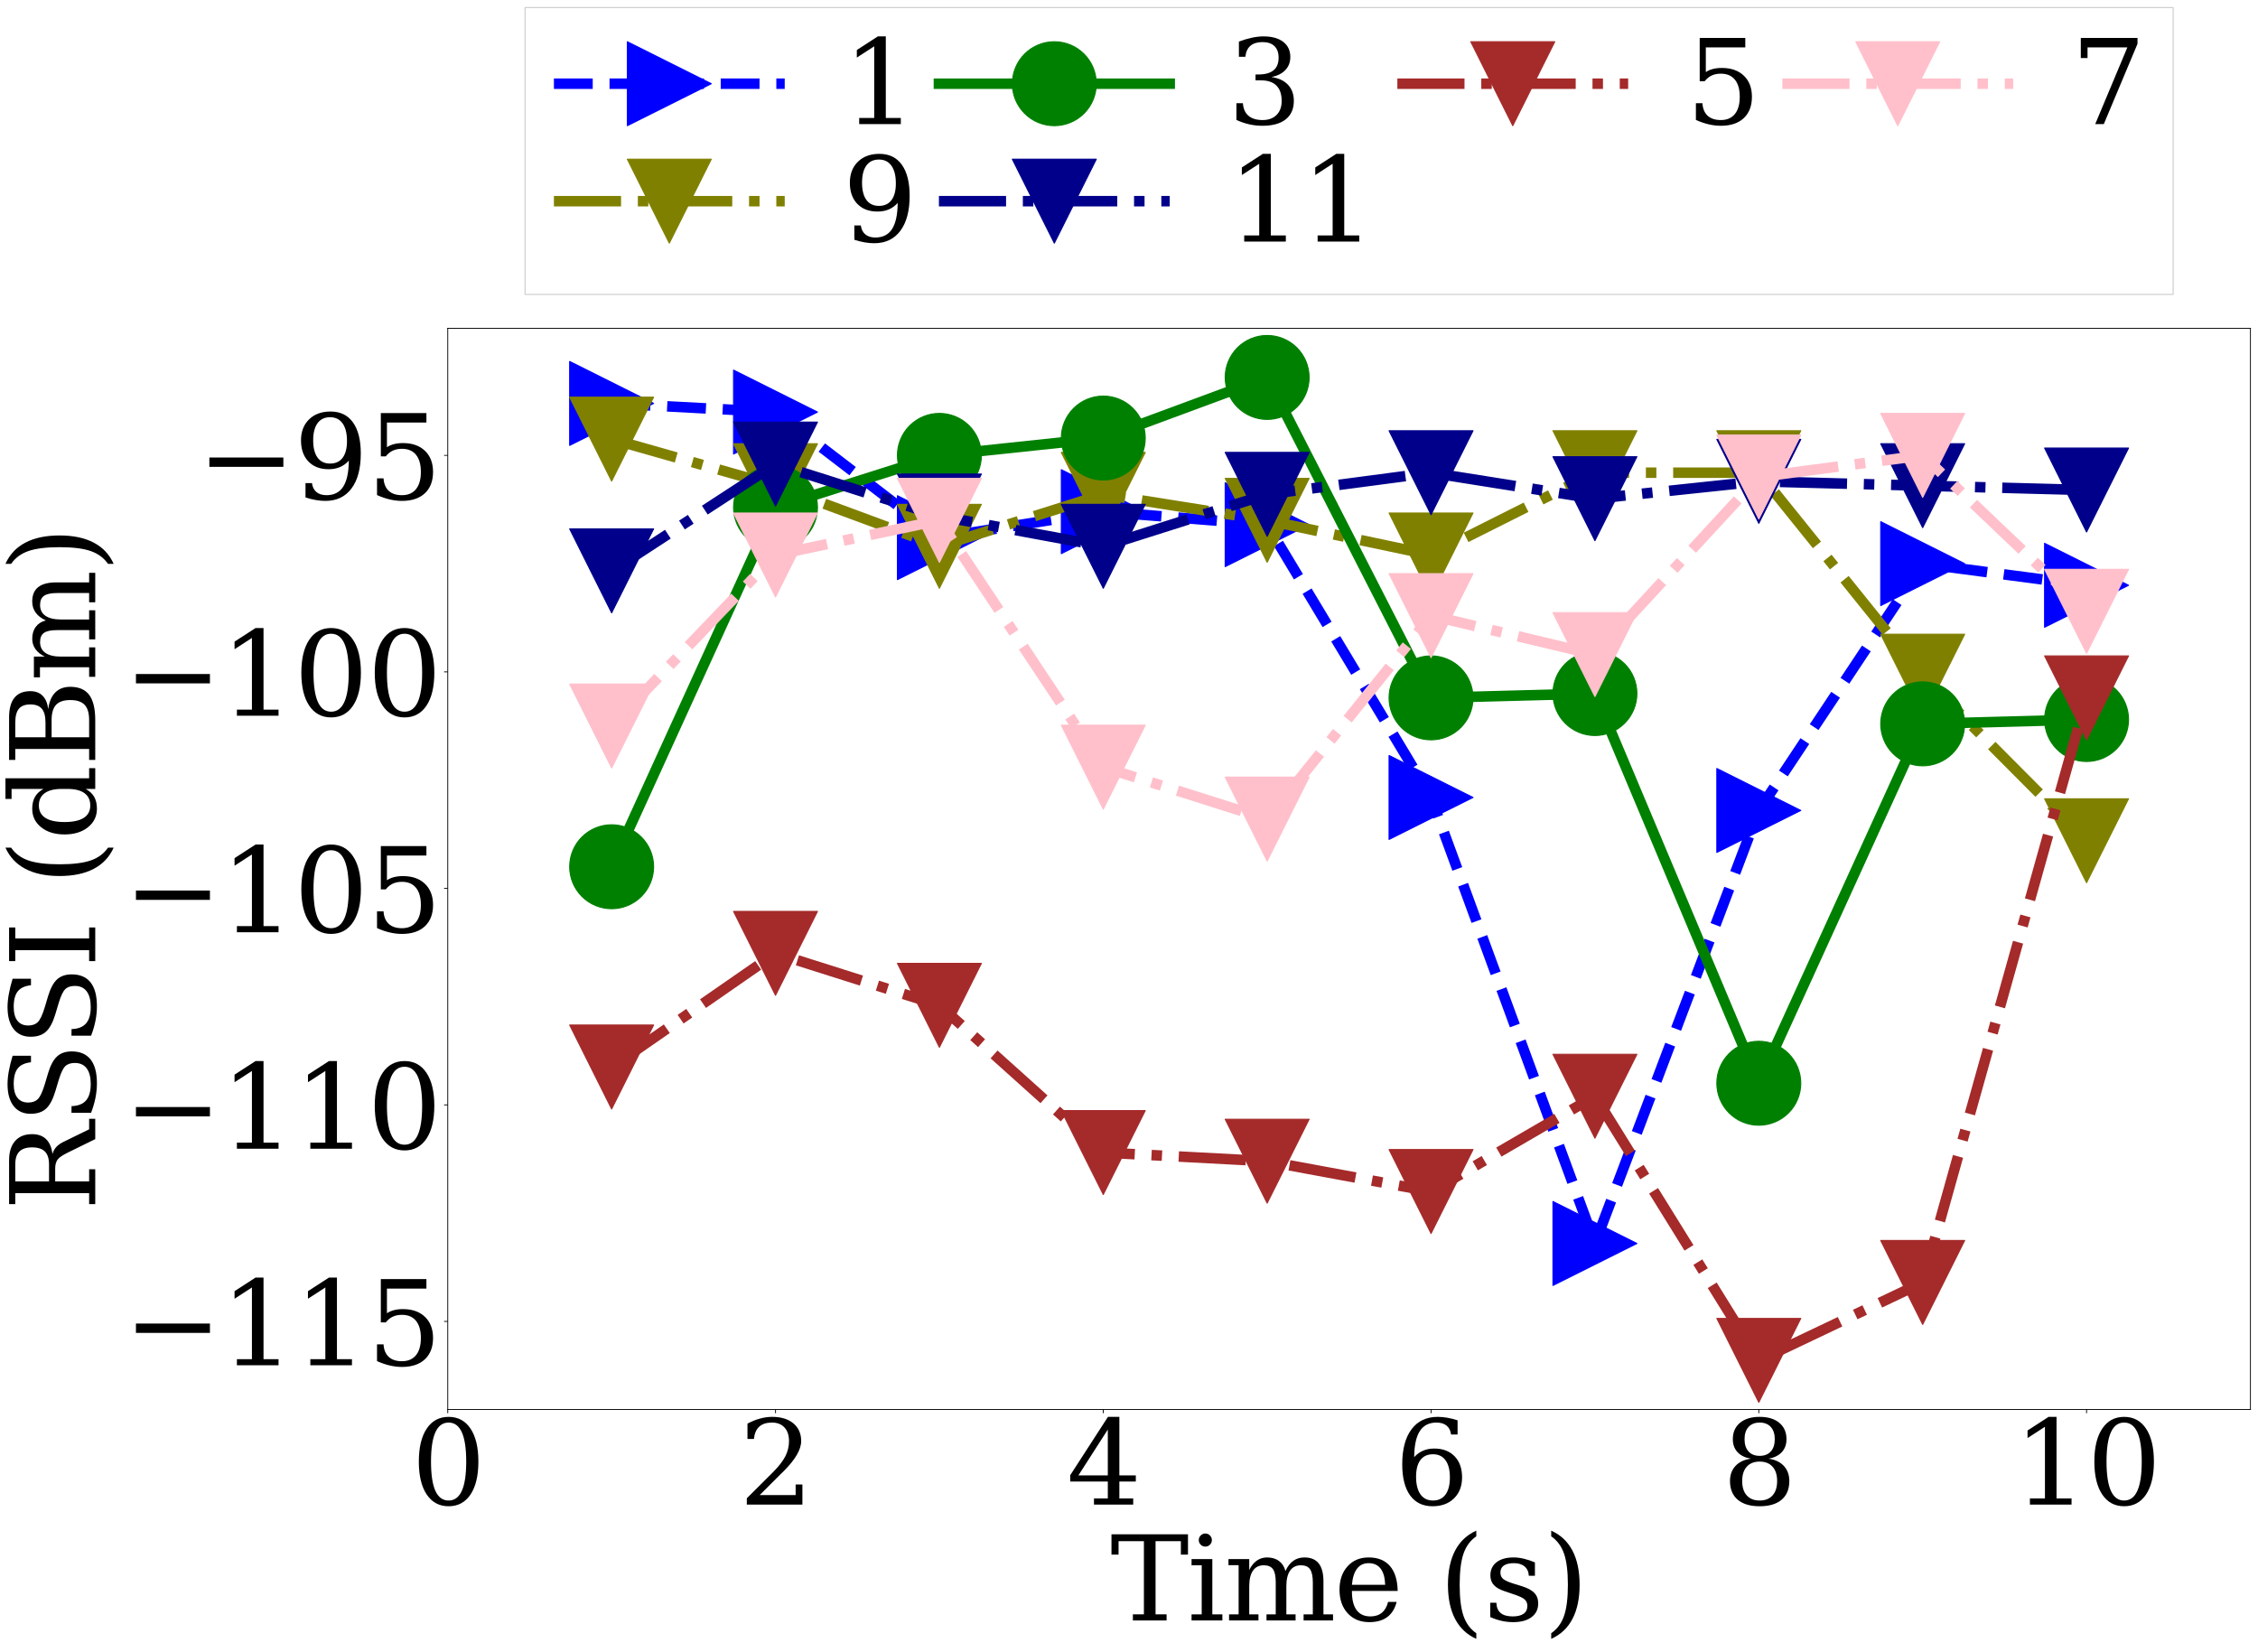 <?xml version="1.0" encoding="utf-8" standalone="no"?>
<!DOCTYPE svg PUBLIC "-//W3C//DTD SVG 1.1//EN"
  "http://www.w3.org/Graphics/SVG/1.1/DTD/svg11.dtd">
<svg xmlns:xlink="http://www.w3.org/1999/xlink" width="2152.303pt" height="1574.635pt" viewBox="0 0 2152.303 1574.635" xmlns="http://www.w3.org/2000/svg" version="1.1">
 <rect x="0" y="0" width="2152.303" height="1574.635" fill="#333333" stroke="none"/>
 <defs>
  <style type="text/css">*{stroke-linejoin: round; stroke-linecap: butt}</style>
 </defs>
 <g id="figure_1">
  <g id="patch_1">
   <path d="M 0 1574.635 
L 2152.303 1574.635 
L 2152.303 0 
L 0 0 
z
" style="fill: #ffffff; stroke: #ffffff; stroke-linejoin: miter"/>
  </g>
  <g id="axes_1">
   <g id="patch_2">
    <path d="M 426.798 1343.516 
L 2145.103 1343.516 
L 2145.103 312.912 
L 426.798 312.912 
z
" style="fill: #ffffff"/>
   </g>
   <g id="matplotlib.axis_1">
    <g id="xtick_1">
     <g id="line2d_1">
      <defs>
       <path id="mb70c27f63f" d="M 0 0 
L 0 3.5 
" style="stroke: #000000; stroke-width: 0.8"/>
      </defs>
      <g>
       <use xlink:href="#mb70c27f63f" x="426.798" y="1343.516" style="stroke: #000000; stroke-width: 0.8"/>
      </g>
     </g>
     <g id="text_1">
      <!-- 0 -->
      <g transform="translate(391.805 1434.099) scale(1.1 -1.1)">
       <defs>
        <path id="DejaVuSerif-30" d="M 2034 219 
Q 2513 219 2750 744 
Q 2988 1269 2988 2328 
Q 2988 3391 2750 3916 
Q 2513 4441 2034 4441 
Q 1556 4441 1318 3916 
Q 1081 3391 1081 2328 
Q 1081 1269 1318 744 
Q 1556 219 2034 219 
z
M 2034 -91 
Q 1275 -91 848 546 
Q 422 1184 422 2328 
Q 422 3475 848 4112 
Q 1275 4750 2034 4750 
Q 2797 4750 3222 4112 
Q 3647 3475 3647 2328 
Q 3647 1184 3222 546 
Q 2797 -91 2034 -91 
z
" transform="scale(0.016)"/>
       </defs>
       <use xlink:href="#DejaVuSerif-30"/>
      </g>
     </g>
    </g>
    <g id="xtick_2">
     <g id="line2d_2">
      <g>
       <use xlink:href="#mb70c27f63f" x="739.218" y="1343.516" style="stroke: #000000; stroke-width: 0.8"/>
      </g>
     </g>
     <g id="text_2">
      <!-- 2 -->
      <g transform="translate(704.224 1434.099) scale(1.1 -1.1)">
       <defs>
        <path id="DejaVuSerif-32" d="M 819 3553 
L 469 3553 
L 469 4384 
Q 803 4563 1142 4656 
Q 1481 4750 1806 4750 
Q 2534 4750 2956 4397 
Q 3378 4044 3378 3438 
Q 3378 2753 2422 1800 
Q 2347 1728 2309 1691 
L 1131 513 
L 3078 513 
L 3078 1088 
L 3444 1088 
L 3444 0 
L 434 0 
L 434 341 
L 1850 1753 
Q 2319 2222 2519 2614 
Q 2719 3006 2719 3438 
Q 2719 3909 2473 4175 
Q 2228 4441 1797 4441 
Q 1350 4441 1106 4219 
Q 863 3997 819 3553 
z
" transform="scale(0.016)"/>
       </defs>
       <use xlink:href="#DejaVuSerif-32"/>
      </g>
     </g>
    </g>
    <g id="xtick_3">
     <g id="line2d_3">
      <g>
       <use xlink:href="#mb70c27f63f" x="1051.637" y="1343.516" style="stroke: #000000; stroke-width: 0.8"/>
      </g>
     </g>
     <g id="text_3">
      <!-- 4 -->
      <g transform="translate(1016.643 1434.099) scale(1.1 -1.1)">
       <defs>
        <path id="DejaVuSerif-34" d="M 2234 1581 
L 2234 4063 
L 641 1581 
L 2234 1581 
z
M 3609 0 
L 1484 0 
L 1484 331 
L 2234 331 
L 2234 1247 
L 197 1247 
L 197 1588 
L 2241 4750 
L 2859 4750 
L 2859 1581 
L 3750 1581 
L 3750 1247 
L 2859 1247 
L 2859 331 
L 3609 331 
L 3609 0 
z
" transform="scale(0.016)"/>
       </defs>
       <use xlink:href="#DejaVuSerif-34"/>
      </g>
     </g>
    </g>
    <g id="xtick_4">
     <g id="line2d_4">
      <g>
       <use xlink:href="#mb70c27f63f" x="1364.056" y="1343.516" style="stroke: #000000; stroke-width: 0.8"/>
      </g>
     </g>
     <g id="text_4">
      <!-- 6 -->
      <g transform="translate(1329.062 1434.099) scale(1.1 -1.1)">
       <defs>
        <path id="DejaVuSerif-36" d="M 2094 219 
Q 2534 219 2771 542 
Q 3009 866 3009 1472 
Q 3009 2078 2771 2401 
Q 2534 2725 2094 2725 
Q 1647 2725 1412 2412 
Q 1178 2100 1178 1509 
Q 1178 888 1415 553 
Q 1653 219 2094 219 
z
M 1075 2569 
Q 1288 2803 1556 2918 
Q 1825 3034 2163 3034 
Q 2859 3034 3264 2615 
Q 3669 2197 3669 1472 
Q 3669 763 3233 336 
Q 2797 -91 2069 -91 
Q 1278 -91 853 498 
Q 428 1088 428 2181 
Q 428 3406 931 4078 
Q 1434 4750 2350 4750 
Q 2597 4750 2869 4703 
Q 3141 4656 3425 4563 
L 3425 3794 
L 3072 3794 
Q 3034 4109 2831 4275 
Q 2628 4441 2284 4441 
Q 1678 4441 1381 3981 
Q 1084 3522 1075 2569 
z
" transform="scale(0.016)"/>
       </defs>
       <use xlink:href="#DejaVuSerif-36"/>
      </g>
     </g>
    </g>
    <g id="xtick_5">
     <g id="line2d_5">
      <g>
       <use xlink:href="#mb70c27f63f" x="1676.475" y="1343.516" style="stroke: #000000; stroke-width: 0.8"/>
      </g>
     </g>
     <g id="text_5">
      <!-- 8 -->
      <g transform="translate(1641.481 1434.099) scale(1.1 -1.1)">
       <defs>
        <path id="DejaVuSerif-38" d="M 2981 1275 
Q 2981 1775 2732 2051 
Q 2484 2328 2034 2328 
Q 1584 2328 1336 2051 
Q 1088 1775 1088 1275 
Q 1088 772 1336 495 
Q 1584 219 2034 219 
Q 2484 219 2732 495 
Q 2981 772 2981 1275 
z
M 2853 3541 
Q 2853 3966 2637 4203 
Q 2422 4441 2034 4441 
Q 1650 4441 1433 4203 
Q 1216 3966 1216 3541 
Q 1216 3113 1433 2875 
Q 1650 2638 2034 2638 
Q 2422 2638 2637 2875 
Q 2853 3113 2853 3541 
z
M 2516 2484 
Q 3047 2413 3344 2092 
Q 3641 1772 3641 1275 
Q 3641 619 3225 264 
Q 2809 -91 2034 -91 
Q 1263 -91 845 264 
Q 428 619 428 1275 
Q 428 1772 725 2092 
Q 1022 2413 1556 2484 
Q 1084 2569 832 2842 
Q 581 3116 581 3541 
Q 581 4103 968 4426 
Q 1356 4750 2034 4750 
Q 2713 4750 3100 4426 
Q 3488 4103 3488 3541 
Q 3488 3116 3236 2842 
Q 2984 2569 2516 2484 
z
" transform="scale(0.016)"/>
       </defs>
       <use xlink:href="#DejaVuSerif-38"/>
      </g>
     </g>
    </g>
    <g id="xtick_6">
     <g id="line2d_6">
      <g>
       <use xlink:href="#mb70c27f63f" x="1988.894" y="1343.516" style="stroke: #000000; stroke-width: 0.8"/>
      </g>
     </g>
     <g id="text_6">
      <!-- 10 -->
      <g transform="translate(1918.906 1434.099) scale(1.1 -1.1)">
       <defs>
        <path id="DejaVuSerif-31" d="M 909 0 
L 909 331 
L 1722 331 
L 1722 4213 
L 781 3603 
L 781 4013 
L 1919 4750 
L 2350 4750 
L 2350 331 
L 3163 331 
L 3163 0 
L 909 0 
z
" transform="scale(0.016)"/>
       </defs>
       <use xlink:href="#DejaVuSerif-31"/>
       <use xlink:href="#DejaVuSerif-30" x="63.623"/>
      </g>
     </g>
    </g>
    <g id="text_7">
     <!-- Time (s) -->
     <g transform="translate(1058.345 1544.559) scale(1.1 -1.1)">
      <defs>
       <path id="DejaVuSerif-54" d="M 1222 0 
L 1222 331 
L 1819 331 
L 1819 4294 
L 447 4294 
L 447 3566 
L 63 3566 
L 63 4666 
L 4206 4666 
L 4206 3566 
L 3822 3566 
L 3822 4294 
L 2450 4294 
L 2450 331 
L 3047 331 
L 3047 0 
L 1222 0 
z
" transform="scale(0.016)"/>
       <path id="DejaVuSerif-69" d="M 622 4353 
Q 622 4497 726 4603 
Q 831 4709 978 4709 
Q 1122 4709 1226 4603 
Q 1331 4497 1331 4353 
Q 1331 4206 1228 4103 
Q 1125 4000 978 4000 
Q 831 4000 726 4103 
Q 622 4206 622 4353 
z
M 1356 331 
L 1900 331 
L 1900 0 
L 231 0 
L 231 331 
L 781 331 
L 781 2988 
L 231 2988 
L 231 3322 
L 1356 3322 
L 1356 331 
z
" transform="scale(0.016)"/>
       <path id="DejaVuSerif-6d" d="M 3316 2675 
Q 3481 3041 3739 3227 
Q 3997 3413 4341 3413 
Q 4863 3413 5119 3089 
Q 5375 2766 5375 2113 
L 5375 331 
L 5894 331 
L 5894 0 
L 4300 0 
L 4300 331 
L 4800 331 
L 4800 2047 
Q 4800 2556 4650 2772 
Q 4500 2988 4153 2988 
Q 3769 2988 3567 2697 
Q 3366 2406 3366 1850 
L 3366 331 
L 3866 331 
L 3866 0 
L 2291 0 
L 2291 331 
L 2791 331 
L 2791 2069 
Q 2791 2566 2641 2777 
Q 2491 2988 2144 2988 
Q 1759 2988 1557 2697 
Q 1356 2406 1356 1850 
L 1356 331 
L 1856 331 
L 1856 0 
L 263 0 
L 263 331 
L 781 331 
L 781 2994 
L 231 2994 
L 231 3322 
L 1356 3322 
L 1356 2731 
Q 1516 3063 1762 3238 
Q 2009 3413 2322 3413 
Q 2709 3413 2968 3220 
Q 3228 3028 3316 2675 
z
" transform="scale(0.016)"/>
       <path id="DejaVuSerif-65" d="M 3469 1600 
L 991 1600 
L 991 1575 
Q 991 903 1244 561 
Q 1497 219 1991 219 
Q 2369 219 2611 417 
Q 2853 616 2950 1006 
L 3413 1006 
Q 3275 459 2904 184 
Q 2534 -91 1931 -91 
Q 1203 -91 761 389 
Q 319 869 319 1663 
Q 319 2450 753 2931 
Q 1188 3413 1894 3413 
Q 2647 3413 3050 2948 
Q 3453 2484 3469 1600 
z
M 2791 1931 
Q 2772 2513 2545 2808 
Q 2319 3103 1894 3103 
Q 1497 3103 1269 2806 
Q 1041 2509 991 1931 
L 2791 1931 
z
" transform="scale(0.016)"/>
       <path id="DejaVuSerif-20" transform="scale(0.016)"/>
       <path id="DejaVuSerif-28" d="M 2041 -997 
Q 1281 -656 893 83 
Q 506 822 506 1931 
Q 506 3044 893 3783 
Q 1281 4522 2041 4863 
L 2041 4556 
Q 1559 4225 1350 3623 
Q 1141 3022 1141 1931 
Q 1141 844 1350 242 
Q 1559 -359 2041 -691 
L 2041 -997 
z
" transform="scale(0.016)"/>
       <path id="DejaVuSerif-73" d="M 359 184 
L 359 959 
L 691 959 
Q 703 588 923 403 
Q 1144 219 1575 219 
Q 1963 219 2166 364 
Q 2369 509 2369 788 
Q 2369 1006 2220 1140 
Q 2072 1275 1594 1428 
L 1178 1569 
Q 750 1706 558 1912 
Q 366 2119 366 2438 
Q 366 2894 700 3153 
Q 1034 3413 1625 3413 
Q 1888 3413 2178 3344 
Q 2469 3275 2778 3144 
L 2778 2419 
L 2447 2419 
Q 2434 2741 2221 2922 
Q 2009 3103 1644 3103 
Q 1281 3103 1095 2975 
Q 909 2847 909 2591 
Q 909 2381 1050 2254 
Q 1191 2128 1613 1997 
L 2069 1856 
Q 2541 1709 2748 1489 
Q 2956 1269 2956 922 
Q 2956 450 2595 179 
Q 2234 -91 1600 -91 
Q 1278 -91 972 -22 
Q 666 47 359 184 
z
" transform="scale(0.016)"/>
       <path id="DejaVuSerif-29" d="M 453 -997 
L 453 -691 
Q 934 -359 1145 242 
Q 1356 844 1356 1931 
Q 1356 3022 1145 3623 
Q 934 4225 453 4556 
L 453 4863 
Q 1216 4522 1603 3783 
Q 1991 3044 1991 1931 
Q 1991 822 1603 83 
Q 1216 -656 453 -997 
z
" transform="scale(0.016)"/>
      </defs>
      <use xlink:href="#DejaVuSerif-54"/>
      <use xlink:href="#DejaVuSerif-69" x="66.699"/>
      <use xlink:href="#DejaVuSerif-6d" x="98.682"/>
      <use xlink:href="#DejaVuSerif-65" x="193.506"/>
      <use xlink:href="#DejaVuSerif-20" x="252.686"/>
      <use xlink:href="#DejaVuSerif-28" x="284.473"/>
      <use xlink:href="#DejaVuSerif-73" x="323.486"/>
      <use xlink:href="#DejaVuSerif-29" x="374.805"/>
     </g>
    </g>
   </g>
   <g id="matplotlib.axis_2">
    <g id="ytick_1">
     <g id="line2d_7">
      <defs>
       <path id="mf1145c6921" d="M 0 0 
L -3.5 0 
" style="stroke: #000000; stroke-width: 0.8"/>
      </defs>
      <g>
       <use xlink:href="#mf1145c6921" x="426.798" y="1259.524" style="stroke: #000000; stroke-width: 0.8"/>
      </g>
     </g>
     <g id="text_8">
      <!-- −115 -->
      <g transform="translate(117.659 1301.316) scale(1.1 -1.1)">
       <defs>
        <path id="DejaVuSerif-2212" d="M 678 2259 
L 4684 2259 
L 4684 1753 
L 678 1753 
L 678 2259 
z
" transform="scale(0.016)"/>
        <path id="DejaVuSerif-35" d="M 3219 4666 
L 3219 4153 
L 1081 4153 
L 1081 2816 
Q 1244 2928 1461 2984 
Q 1678 3041 1947 3041 
Q 2703 3041 3140 2622 
Q 3578 2203 3578 1478 
Q 3578 738 3136 323 
Q 2694 -91 1894 -91 
Q 1572 -91 1234 -12 
Q 897 66 544 225 
L 544 1131 
L 897 1131 
Q 925 688 1179 453 
Q 1434 219 1894 219 
Q 2388 219 2653 544 
Q 2919 869 2919 1478 
Q 2919 2084 2655 2407 
Q 2391 2731 1894 2731 
Q 1613 2731 1398 2631 
Q 1184 2531 1019 2322 
L 750 2322 
L 750 4666 
L 3219 4666 
z
" transform="scale(0.016)"/>
       </defs>
       <use xlink:href="#DejaVuSerif-2212"/>
       <use xlink:href="#DejaVuSerif-31" x="83.789"/>
       <use xlink:href="#DejaVuSerif-31" x="147.412"/>
       <use xlink:href="#DejaVuSerif-35" x="211.035"/>
      </g>
     </g>
    </g>
    <g id="ytick_2">
     <g id="line2d_8">
      <g>
       <use xlink:href="#mf1145c6921" x="426.798" y="1053.156" style="stroke: #000000; stroke-width: 0.8"/>
      </g>
     </g>
     <g id="text_9">
      <!-- −110 -->
      <g transform="translate(117.659 1094.947) scale(1.1 -1.1)">
       <use xlink:href="#DejaVuSerif-2212"/>
       <use xlink:href="#DejaVuSerif-31" x="83.789"/>
       <use xlink:href="#DejaVuSerif-31" x="147.412"/>
       <use xlink:href="#DejaVuSerif-30" x="211.035"/>
      </g>
     </g>
    </g>
    <g id="ytick_3">
     <g id="line2d_9">
      <g>
       <use xlink:href="#mf1145c6921" x="426.798" y="846.787" style="stroke: #000000; stroke-width: 0.8"/>
      </g>
     </g>
     <g id="text_10">
      <!-- −105 -->
      <g transform="translate(117.659 888.579) scale(1.1 -1.1)">
       <use xlink:href="#DejaVuSerif-2212"/>
       <use xlink:href="#DejaVuSerif-31" x="83.789"/>
       <use xlink:href="#DejaVuSerif-30" x="147.412"/>
       <use xlink:href="#DejaVuSerif-35" x="211.035"/>
      </g>
     </g>
    </g>
    <g id="ytick_4">
     <g id="line2d_10">
      <g>
       <use xlink:href="#mf1145c6921" x="426.798" y="640.419" style="stroke: #000000; stroke-width: 0.8"/>
      </g>
     </g>
     <g id="text_11">
      <!-- −100 -->
      <g transform="translate(117.659 682.21) scale(1.1 -1.1)">
       <use xlink:href="#DejaVuSerif-2212"/>
       <use xlink:href="#DejaVuSerif-31" x="83.789"/>
       <use xlink:href="#DejaVuSerif-30" x="147.412"/>
       <use xlink:href="#DejaVuSerif-30" x="211.035"/>
      </g>
     </g>
    </g>
    <g id="ytick_5">
     <g id="line2d_11">
      <g>
       <use xlink:href="#mf1145c6921" x="426.798" y="434.05" style="stroke: #000000; stroke-width: 0.8"/>
      </g>
     </g>
     <g id="text_12">
      <!-- −95 -->
      <g transform="translate(187.647 475.841) scale(1.1 -1.1)">
       <defs>
        <path id="DejaVuSerif-39" d="M 2994 2091 
Q 2784 1856 2512 1740 
Q 2241 1625 1900 1625 
Q 1206 1625 804 2044 
Q 403 2463 403 3188 
Q 403 3897 839 4323 
Q 1275 4750 2003 4750 
Q 2794 4750 3217 4161 
Q 3641 3572 3641 2478 
Q 3641 1253 3137 581 
Q 2634 -91 1722 -91 
Q 1475 -91 1203 -44 
Q 931 3 647 97 
L 647 872 
L 997 872 
Q 1038 556 1241 387 
Q 1444 219 1784 219 
Q 2391 219 2687 676 
Q 2984 1134 2994 2091 
z
M 1978 4441 
Q 1534 4441 1298 4117 
Q 1063 3794 1063 3188 
Q 1063 2581 1298 2256 
Q 1534 1931 1978 1931 
Q 2422 1931 2658 2245 
Q 2894 2559 2894 3150 
Q 2894 3772 2656 4106 
Q 2419 4441 1978 4441 
z
" transform="scale(0.016)"/>
       </defs>
       <use xlink:href="#DejaVuSerif-2212"/>
       <use xlink:href="#DejaVuSerif-39" x="83.789"/>
       <use xlink:href="#DejaVuSerif-35" x="147.412"/>
      </g>
     </g>
    </g>
    <g id="text_13">
     <!-- RSSI (dBm) -->
     <g transform="translate(90.783 1153.917) rotate(-90) scale(1.1 -1.1)">
      <defs>
       <path id="DejaVuSerif-52" d="M 3066 2316 
Q 3284 2256 3442 2114 
Q 3600 1972 3725 1716 
L 4403 331 
L 4972 331 
L 4972 0 
L 3872 0 
L 3144 1484 
Q 2934 1916 2759 2042 
Q 2584 2169 2278 2169 
L 1581 2169 
L 1581 331 
L 2241 331 
L 2241 0 
L 353 0 
L 353 331 
L 947 331 
L 947 4331 
L 353 4331 
L 353 4666 
L 2719 4666 
Q 3400 4666 3770 4341 
Q 4141 4016 4141 3419 
Q 4141 2938 3870 2661 
Q 3600 2384 3066 2316 
z
M 1581 2503 
L 2503 2503 
Q 2975 2503 3200 2726 
Q 3425 2950 3425 3419 
Q 3425 3888 3200 4109 
Q 2975 4331 2503 4331 
L 1581 4331 
L 1581 2503 
z
" transform="scale(0.016)"/>
       <path id="DejaVuSerif-53" d="M 594 225 
L 594 1288 
L 953 1284 
Q 969 753 1261 498 
Q 1553 244 2150 244 
Q 2706 244 2998 464 
Q 3291 684 3291 1106 
Q 3291 1444 3114 1625 
Q 2938 1806 2369 1978 
L 1753 2163 
Q 1084 2366 811 2669 
Q 538 2972 538 3500 
Q 538 4094 959 4422 
Q 1381 4750 2144 4750 
Q 2469 4750 2856 4679 
Q 3244 4609 3681 4475 
L 3681 3481 
L 3328 3481 
Q 3275 3975 2998 4195 
Q 2722 4416 2156 4416 
Q 1663 4416 1405 4214 
Q 1147 4013 1147 3628 
Q 1147 3294 1340 3103 
Q 1534 2913 2163 2725 
L 2741 2553 
Q 3375 2363 3645 2067 
Q 3916 1772 3916 1275 
Q 3916 597 3481 253 
Q 3047 -91 2188 -91 
Q 1803 -91 1404 -12 
Q 1006 66 594 225 
z
" transform="scale(0.016)"/>
       <path id="DejaVuSerif-49" d="M 1581 331 
L 2175 331 
L 2175 0 
L 353 0 
L 353 331 
L 947 331 
L 947 4331 
L 353 4331 
L 353 4666 
L 2175 4666 
L 2175 4331 
L 1581 4331 
L 1581 331 
z
" transform="scale(0.016)"/>
       <path id="DejaVuSerif-64" d="M 3359 331 
L 3909 331 
L 3909 0 
L 2784 0 
L 2784 519 
Q 2616 206 2355 57 
Q 2094 -91 1709 -91 
Q 1097 -91 708 395 
Q 319 881 319 1663 
Q 319 2444 706 2928 
Q 1094 3413 1709 3413 
Q 2094 3413 2355 3264 
Q 2616 3116 2784 2803 
L 2784 4531 
L 2241 4531 
L 2241 4863 
L 3359 4863 
L 3359 331 
z
M 2784 1497 
L 2784 1825 
Q 2784 2422 2554 2737 
Q 2325 3053 1888 3053 
Q 1444 3053 1217 2703 
Q 991 2353 991 1663 
Q 991 975 1217 622 
Q 1444 269 1888 269 
Q 2325 269 2554 583 
Q 2784 897 2784 1497 
z
" transform="scale(0.016)"/>
       <path id="DejaVuSerif-42" d="M 1581 331 
L 2516 331 
Q 3078 331 3337 575 
Q 3597 819 3597 1350 
Q 3597 1878 3339 2120 
Q 3081 2363 2516 2363 
L 1581 2363 
L 1581 331 
z
M 1581 2694 
L 2375 2694 
Q 2888 2694 3123 2891 
Q 3359 3088 3359 3513 
Q 3359 3941 3123 4136 
Q 2888 4331 2375 4331 
L 1581 4331 
L 1581 2694 
z
M 353 0 
L 353 331 
L 947 331 
L 947 4331 
L 353 4331 
L 353 4666 
L 2656 4666 
Q 3363 4666 3720 4377 
Q 4078 4088 4078 3513 
Q 4078 3097 3829 2850 
Q 3581 2603 3103 2547 
Q 3697 2472 4005 2167 
Q 4313 1863 4313 1350 
Q 4313 656 3875 328 
Q 3438 0 2509 0 
L 353 0 
z
" transform="scale(0.016)"/>
      </defs>
      <use xlink:href="#DejaVuSerif-52"/>
      <use xlink:href="#DejaVuSerif-53" x="75.293"/>
      <use xlink:href="#DejaVuSerif-53" x="142.049"/>
      <use xlink:href="#DejaVuSerif-49" x="210.555"/>
      <use xlink:href="#DejaVuSerif-20" x="250.057"/>
      <use xlink:href="#DejaVuSerif-28" x="281.844"/>
      <use xlink:href="#DejaVuSerif-64" x="320.857"/>
      <use xlink:href="#DejaVuSerif-42" x="384.871"/>
      <use xlink:href="#DejaVuSerif-6d" x="458.357"/>
      <use xlink:href="#DejaVuSerif-29" x="553.182"/>
     </g>
    </g>
   </g>
   <g id="line2d_12">
    <path d="M 583.008 384.522 
L 739.218 392.776 
L 895.427 512.47 
L 1051.637 487.706 
L 1207.846 500.088 
L 1364.056 760.112 
L 1520.265 1185.232 
L 1676.475 772.494 
L 1832.684 537.234 
L 1988.894 557.871 
" clip-path="url(#p416726c33b)" style="fill: none; stroke-dasharray: 37,16; stroke-dashoffset: 0; stroke: #0000ff; stroke-width: 10"/>
    <defs>
     <path id="m1611be11be" d="M 40 0 
L -40 -40 
L -40 40 
z
" style="stroke: #0000ff; stroke-linejoin: miter"/>
    </defs>
    <g clip-path="url(#p416726c33b)">
     <use xlink:href="#m1611be11be" x="583.008" y="384.522" style="fill: #0000ff; stroke: #0000ff; stroke-linejoin: miter"/>
     <use xlink:href="#m1611be11be" x="739.218" y="392.776" style="fill: #0000ff; stroke: #0000ff; stroke-linejoin: miter"/>
     <use xlink:href="#m1611be11be" x="895.427" y="512.47" style="fill: #0000ff; stroke: #0000ff; stroke-linejoin: miter"/>
     <use xlink:href="#m1611be11be" x="1051.637" y="487.706" style="fill: #0000ff; stroke: #0000ff; stroke-linejoin: miter"/>
     <use xlink:href="#m1611be11be" x="1207.846" y="500.088" style="fill: #0000ff; stroke: #0000ff; stroke-linejoin: miter"/>
     <use xlink:href="#m1611be11be" x="1364.056" y="760.112" style="fill: #0000ff; stroke: #0000ff; stroke-linejoin: miter"/>
     <use xlink:href="#m1611be11be" x="1520.265" y="1185.232" style="fill: #0000ff; stroke: #0000ff; stroke-linejoin: miter"/>
     <use xlink:href="#m1611be11be" x="1676.475" y="772.494" style="fill: #0000ff; stroke: #0000ff; stroke-linejoin: miter"/>
     <use xlink:href="#m1611be11be" x="1832.684" y="537.234" style="fill: #0000ff; stroke: #0000ff; stroke-linejoin: miter"/>
     <use xlink:href="#m1611be11be" x="1988.894" y="557.871" style="fill: #0000ff; stroke: #0000ff; stroke-linejoin: miter"/>
    </g>
   </g>
   <g id="line2d_13">
    <path d="M 583.008 418.572 
L 739.218 462.942 
L 895.427 520.725 
L 1051.637 471.196 
L 1207.846 495.961 
L 1364.056 528.98 
L 1520.265 450.56 
L 1676.475 450.56 
L 1832.684 644.546 
L 1988.894 801.386 
" clip-path="url(#p416726c33b)" style="fill: none; stroke-dasharray: 64,16,10,16; stroke-dashoffset: 0; stroke: #808000; stroke-width: 10"/>
    <defs>
     <path id="me296de5c77" d="M -0 40 
L 40 -40 
L -40 -40 
z
" style="stroke: #808000; stroke-linejoin: miter"/>
    </defs>
    <g clip-path="url(#p416726c33b)">
     <use xlink:href="#me296de5c77" x="583.008" y="418.572" style="fill: #808000; stroke: #808000; stroke-linejoin: miter"/>
     <use xlink:href="#me296de5c77" x="739.218" y="462.942" style="fill: #808000; stroke: #808000; stroke-linejoin: miter"/>
     <use xlink:href="#me296de5c77" x="895.427" y="520.725" style="fill: #808000; stroke: #808000; stroke-linejoin: miter"/>
     <use xlink:href="#me296de5c77" x="1051.637" y="471.196" style="fill: #808000; stroke: #808000; stroke-linejoin: miter"/>
     <use xlink:href="#me296de5c77" x="1207.846" y="495.961" style="fill: #808000; stroke: #808000; stroke-linejoin: miter"/>
     <use xlink:href="#me296de5c77" x="1364.056" y="528.98" style="fill: #808000; stroke: #808000; stroke-linejoin: miter"/>
     <use xlink:href="#me296de5c77" x="1520.265" y="450.56" style="fill: #808000; stroke: #808000; stroke-linejoin: miter"/>
     <use xlink:href="#me296de5c77" x="1676.475" y="450.56" style="fill: #808000; stroke: #808000; stroke-linejoin: miter"/>
     <use xlink:href="#me296de5c77" x="1832.684" y="644.546" style="fill: #808000; stroke: #808000; stroke-linejoin: miter"/>
     <use xlink:href="#me296de5c77" x="1988.894" y="801.386" style="fill: #808000; stroke: #808000; stroke-linejoin: miter"/>
    </g>
   </g>
   <g id="line2d_14">
    <path d="M 583.008 826.15 
L 739.218 483.578 
L 895.427 434.05 
L 1051.637 417.541 
L 1207.846 359.757 
L 1364.056 665.183 
L 1520.265 661.055 
L 1676.475 1032.519 
L 1832.684 689.947 
L 1988.894 685.82 
" clip-path="url(#p416726c33b)" style="fill: none; stroke: #008000; stroke-width: 10; stroke-linecap: square"/>
    <defs>
     <path id="m399bd8c76f" d="M 0 40 
C 10.608 40 20.783 35.785 28.284 28.284 
C 35.785 20.783 40 10.608 40 0 
C 40 -10.608 35.785 -20.783 28.284 -28.284 
C 20.783 -35.785 10.608 -40 0 -40 
C -10.608 -40 -20.783 -35.785 -28.284 -28.284 
C -35.785 -20.783 -40 -10.608 -40 0 
C -40 10.608 -35.785 20.783 -28.284 28.284 
C -20.783 35.785 -10.608 40 0 40 
z
" style="stroke: #008000"/>
    </defs>
    <g clip-path="url(#p416726c33b)">
     <use xlink:href="#m399bd8c76f" x="583.008" y="826.15" style="fill: #008000; stroke: #008000"/>
     <use xlink:href="#m399bd8c76f" x="739.218" y="483.578" style="fill: #008000; stroke: #008000"/>
     <use xlink:href="#m399bd8c76f" x="895.427" y="434.05" style="fill: #008000; stroke: #008000"/>
     <use xlink:href="#m399bd8c76f" x="1051.637" y="417.541" style="fill: #008000; stroke: #008000"/>
     <use xlink:href="#m399bd8c76f" x="1207.846" y="359.757" style="fill: #008000; stroke: #008000"/>
     <use xlink:href="#m399bd8c76f" x="1364.056" y="665.183" style="fill: #008000; stroke: #008000"/>
     <use xlink:href="#m399bd8c76f" x="1520.265" y="661.055" style="fill: #008000; stroke: #008000"/>
     <use xlink:href="#m399bd8c76f" x="1676.475" y="1032.519" style="fill: #008000; stroke: #008000"/>
     <use xlink:href="#m399bd8c76f" x="1832.684" y="689.947" style="fill: #008000; stroke: #008000"/>
     <use xlink:href="#m399bd8c76f" x="1988.894" y="685.82" style="fill: #008000; stroke: #008000"/>
    </g>
   </g>
   <g id="line2d_15">
    <path d="M 583.008 544.113 
L 739.218 442.305 
L 895.427 491.833 
L 1051.637 520.725 
L 1207.846 471.196 
L 1364.056 450.56 
L 1520.265 475.324 
L 1676.475 458.814 
L 1832.684 462.942 
L 1988.894 467.069 
" clip-path="url(#p416726c33b)" style="fill: none; stroke-dasharray: 64,16,10,16; stroke-dashoffset: 0; stroke: #00008b; stroke-width: 10"/>
    <defs>
     <path id="me79d8ef741" d="M -0 40 
L 40 -40 
L -40 -40 
z
" style="stroke: #00008b; stroke-linejoin: miter"/>
    </defs>
    <g clip-path="url(#p416726c33b)">
     <use xlink:href="#me79d8ef741" x="583.008" y="544.113" style="fill: #00008b; stroke: #00008b; stroke-linejoin: miter"/>
     <use xlink:href="#me79d8ef741" x="739.218" y="442.305" style="fill: #00008b; stroke: #00008b; stroke-linejoin: miter"/>
     <use xlink:href="#me79d8ef741" x="895.427" y="491.833" style="fill: #00008b; stroke: #00008b; stroke-linejoin: miter"/>
     <use xlink:href="#me79d8ef741" x="1051.637" y="520.725" style="fill: #00008b; stroke: #00008b; stroke-linejoin: miter"/>
     <use xlink:href="#me79d8ef741" x="1207.846" y="471.196" style="fill: #00008b; stroke: #00008b; stroke-linejoin: miter"/>
     <use xlink:href="#me79d8ef741" x="1364.056" y="450.56" style="fill: #00008b; stroke: #00008b; stroke-linejoin: miter"/>
     <use xlink:href="#me79d8ef741" x="1520.265" y="475.324" style="fill: #00008b; stroke: #00008b; stroke-linejoin: miter"/>
     <use xlink:href="#me79d8ef741" x="1676.475" y="458.814" style="fill: #00008b; stroke: #00008b; stroke-linejoin: miter"/>
     <use xlink:href="#me79d8ef741" x="1832.684" y="462.942" style="fill: #00008b; stroke: #00008b; stroke-linejoin: miter"/>
     <use xlink:href="#me79d8ef741" x="1988.894" y="467.069" style="fill: #00008b; stroke: #00008b; stroke-linejoin: miter"/>
    </g>
   </g>
   <g id="line2d_16">
    <path d="M 583.008 1017.041 
L 739.218 908.698 
L 895.427 958.226 
L 1051.637 1098.557 
L 1207.846 1106.812 
L 1364.056 1135.703 
L 1520.265 1044.901 
L 1676.475 1296.671 
L 1832.684 1222.378 
L 1988.894 665.183 
" clip-path="url(#p416726c33b)" style="fill: none; stroke-dasharray: 64,16,10,16; stroke-dashoffset: 0; stroke: #a52a2a; stroke-width: 10"/>
    <defs>
     <path id="mbce96bb693" d="M -0 40 
L 40 -40 
L -40 -40 
z
" style="stroke: #a52a2a; stroke-linejoin: miter"/>
    </defs>
    <g clip-path="url(#p416726c33b)">
     <use xlink:href="#mbce96bb693" x="583.008" y="1017.041" style="fill: #a52a2a; stroke: #a52a2a; stroke-linejoin: miter"/>
     <use xlink:href="#mbce96bb693" x="739.218" y="908.698" style="fill: #a52a2a; stroke: #a52a2a; stroke-linejoin: miter"/>
     <use xlink:href="#mbce96bb693" x="895.427" y="958.226" style="fill: #a52a2a; stroke: #a52a2a; stroke-linejoin: miter"/>
     <use xlink:href="#mbce96bb693" x="1051.637" y="1098.557" style="fill: #a52a2a; stroke: #a52a2a; stroke-linejoin: miter"/>
     <use xlink:href="#mbce96bb693" x="1207.846" y="1106.812" style="fill: #a52a2a; stroke: #a52a2a; stroke-linejoin: miter"/>
     <use xlink:href="#mbce96bb693" x="1364.056" y="1135.703" style="fill: #a52a2a; stroke: #a52a2a; stroke-linejoin: miter"/>
     <use xlink:href="#mbce96bb693" x="1520.265" y="1044.901" style="fill: #a52a2a; stroke: #a52a2a; stroke-linejoin: miter"/>
     <use xlink:href="#mbce96bb693" x="1676.475" y="1296.671" style="fill: #a52a2a; stroke: #a52a2a; stroke-linejoin: miter"/>
     <use xlink:href="#mbce96bb693" x="1832.684" y="1222.378" style="fill: #a52a2a; stroke: #a52a2a; stroke-linejoin: miter"/>
     <use xlink:href="#mbce96bb693" x="1988.894" y="665.183" style="fill: #a52a2a; stroke: #a52a2a; stroke-linejoin: miter"/>
    </g>
   </g>
   <g id="line2d_17">
    <path d="M 583.008 692.011 
L 739.218 528.98 
L 895.427 495.961 
L 1051.637 731.221 
L 1207.846 780.749 
L 1364.056 586.763 
L 1520.265 623.909 
L 1676.475 454.687 
L 1832.684 434.05 
L 1988.894 582.635 
" clip-path="url(#p416726c33b)" style="fill: none; stroke-dasharray: 64,16,10,16; stroke-dashoffset: 0; stroke: #ffc0cb; stroke-width: 10"/>
    <defs>
     <path id="mf89f254cd5" d="M -0 40 
L 40 -40 
L -40 -40 
z
" style="stroke: #ffc0cb; stroke-linejoin: miter"/>
    </defs>
    <g clip-path="url(#p416726c33b)">
     <use xlink:href="#mf89f254cd5" x="583.008" y="692.011" style="fill: #ffc0cb; stroke: #ffc0cb; stroke-linejoin: miter"/>
     <use xlink:href="#mf89f254cd5" x="739.218" y="528.98" style="fill: #ffc0cb; stroke: #ffc0cb; stroke-linejoin: miter"/>
     <use xlink:href="#mf89f254cd5" x="895.427" y="495.961" style="fill: #ffc0cb; stroke: #ffc0cb; stroke-linejoin: miter"/>
     <use xlink:href="#mf89f254cd5" x="1051.637" y="731.221" style="fill: #ffc0cb; stroke: #ffc0cb; stroke-linejoin: miter"/>
     <use xlink:href="#mf89f254cd5" x="1207.846" y="780.749" style="fill: #ffc0cb; stroke: #ffc0cb; stroke-linejoin: miter"/>
     <use xlink:href="#mf89f254cd5" x="1364.056" y="586.763" style="fill: #ffc0cb; stroke: #ffc0cb; stroke-linejoin: miter"/>
     <use xlink:href="#mf89f254cd5" x="1520.265" y="623.909" style="fill: #ffc0cb; stroke: #ffc0cb; stroke-linejoin: miter"/>
     <use xlink:href="#mf89f254cd5" x="1676.475" y="454.687" style="fill: #ffc0cb; stroke: #ffc0cb; stroke-linejoin: miter"/>
     <use xlink:href="#mf89f254cd5" x="1832.684" y="434.05" style="fill: #ffc0cb; stroke: #ffc0cb; stroke-linejoin: miter"/>
     <use xlink:href="#mf89f254cd5" x="1988.894" y="582.635" style="fill: #ffc0cb; stroke: #ffc0cb; stroke-linejoin: miter"/>
    </g>
   </g>
   <g id="patch_3">
    <path d="M 426.798 1343.516 
L 426.798 312.912 
" style="fill: none; stroke: #000000; stroke-width: 0.8; stroke-linejoin: miter; stroke-linecap: square"/>
   </g>
   <g id="patch_4">
    <path d="M 2145.103 1343.516 
L 2145.103 312.912 
" style="fill: none; stroke: #000000; stroke-width: 0.8; stroke-linejoin: miter; stroke-linecap: square"/>
   </g>
   <g id="patch_5">
    <path d="M 426.798 1343.516 
L 2145.103 1343.516 
" style="fill: none; stroke: #000000; stroke-width: 0.8; stroke-linejoin: miter; stroke-linecap: square"/>
   </g>
   <g id="patch_6">
    <path d="M 426.798 312.912 
L 2145.103 312.912 
" style="fill: none; stroke: #000000; stroke-width: 0.8; stroke-linejoin: miter; stroke-linecap: square"/>
   </g>
   <g id="legend_1">
    <g id="patch_7">
     <path d="M 500.482 280.619 
L 2071.42 280.619 
L 2071.42 7.2 
L 500.482 7.2 
z
" style="fill: #ffffff; stroke: #cccccc; stroke-linejoin: miter"/>
    </g>
    <g id="line2d_18">
     <path d="M 527.982 79.783 
L 637.982 79.783 
L 747.982 79.783 
" style="fill: none; stroke-dasharray: 37,16; stroke-dashoffset: 0; stroke: #0000ff; stroke-width: 10"/>
     <g>
      <use xlink:href="#m1611be11be" x="637.982" y="79.783" style="fill: #0000ff; stroke: #0000ff; stroke-linejoin: miter"/>
     </g>
    </g>
    <g id="text_14">
     <!-- 1 -->
     <g transform="translate(802.982 118.283) scale(1.1 -1.1)">
      <use xlink:href="#DejaVuSerif-31"/>
     </g>
    </g>
    <g id="line2d_19">
     <path d="M 527.982 191.742 
L 637.982 191.742 
L 747.982 191.742 
" style="fill: none; stroke-dasharray: 64,16,10,16; stroke-dashoffset: 0; stroke: #808000; stroke-width: 10"/>
     <g>
      <use xlink:href="#me296de5c77" x="637.982" y="191.742" style="fill: #808000; stroke: #808000; stroke-linejoin: miter"/>
     </g>
    </g>
    <g id="text_15">
     <!-- 9 -->
     <g transform="translate(802.982 230.242) scale(1.1 -1.1)">
      <use xlink:href="#DejaVuSerif-39"/>
     </g>
    </g>
    <g id="line2d_20">
     <path d="M 894.97 79.783 
L 1004.97 79.783 
L 1114.97 79.783 
" style="fill: none; stroke: #008000; stroke-width: 10; stroke-linecap: square"/>
     <g>
      <use xlink:href="#m399bd8c76f" x="1004.97" y="79.783" style="fill: #008000; stroke: #008000"/>
     </g>
    </g>
    <g id="text_16">
     <!-- 3 -->
     <g transform="translate(1169.97 118.283) scale(1.1 -1.1)">
      <defs>
       <path id="DejaVuSerif-33" d="M 622 4469 
Q 988 4606 1323 4678 
Q 1659 4750 1953 4750 
Q 2638 4750 3022 4454 
Q 3406 4159 3406 3634 
Q 3406 3213 3140 2930 
Q 2875 2647 2388 2547 
Q 2963 2466 3280 2130 
Q 3597 1794 3597 1259 
Q 3597 606 3158 257 
Q 2719 -91 1894 -91 
Q 1528 -91 1179 -12 
Q 831 66 488 225 
L 488 1131 
L 838 1131 
Q 869 681 1141 450 
Q 1413 219 1906 219 
Q 2384 219 2661 495 
Q 2938 772 2938 1253 
Q 2938 1803 2653 2086 
Q 2369 2369 1819 2369 
L 1522 2369 
L 1522 2688 
L 1678 2688 
Q 2225 2688 2498 2914 
Q 2772 3141 2772 3597 
Q 2772 4006 2547 4223 
Q 2322 4441 1900 4441 
Q 1478 4441 1245 4241 
Q 1013 4041 972 3647 
L 622 3647 
L 622 4469 
z
" transform="scale(0.016)"/>
      </defs>
      <use xlink:href="#DejaVuSerif-33"/>
     </g>
    </g>
    <g id="line2d_21">
     <path d="M 894.97 191.742 
L 1004.97 191.742 
L 1114.97 191.742 
" style="fill: none; stroke-dasharray: 64,16,10,16; stroke-dashoffset: 0; stroke: #00008b; stroke-width: 10"/>
     <g>
      <use xlink:href="#me79d8ef741" x="1004.97" y="191.742" style="fill: #00008b; stroke: #00008b; stroke-linejoin: miter"/>
     </g>
    </g>
    <g id="text_17">
     <!-- 11 -->
     <g transform="translate(1169.97 230.242) scale(1.1 -1.1)">
      <use xlink:href="#DejaVuSerif-31"/>
      <use xlink:href="#DejaVuSerif-31" x="63.623"/>
     </g>
    </g>
    <g id="line2d_22">
     <path d="M 1331.945 79.783 
L 1441.945 79.783 
L 1551.945 79.783 
" style="fill: none; stroke-dasharray: 64,16,10,16; stroke-dashoffset: 0; stroke: #a52a2a; stroke-width: 10"/>
     <g>
      <use xlink:href="#mbce96bb693" x="1441.945" y="79.783" style="fill: #a52a2a; stroke: #a52a2a; stroke-linejoin: miter"/>
     </g>
    </g>
    <g id="text_18">
     <!-- 5 -->
     <g transform="translate(1606.945 118.283) scale(1.1 -1.1)">
      <use xlink:href="#DejaVuSerif-35"/>
     </g>
    </g>
    <g id="line2d_23">
     <path d="M 1698.932 79.783 
L 1808.932 79.783 
L 1918.932 79.783 
" style="fill: none; stroke-dasharray: 64,16,10,16; stroke-dashoffset: 0; stroke: #ffc0cb; stroke-width: 10"/>
     <g>
      <use xlink:href="#mf89f254cd5" x="1808.932" y="79.783" style="fill: #ffc0cb; stroke: #ffc0cb; stroke-linejoin: miter"/>
     </g>
    </g>
    <g id="text_19">
     <!-- 7 -->
     <g transform="translate(1973.932 118.283) scale(1.1 -1.1)">
      <defs>
       <path id="DejaVuSerif-37" d="M 3609 4347 
L 1784 0 
L 1319 0 
L 3059 4153 
L 903 4153 
L 903 3578 
L 538 3578 
L 538 4666 
L 3609 4666 
L 3609 4347 
z
" transform="scale(0.016)"/>
      </defs>
      <use xlink:href="#DejaVuSerif-37"/>
     </g>
    </g>
   </g>
  </g>
 </g>
 <defs>
  <clipPath id="p416726c33b">
   <rect x="426.798" y="312.912" width="1718.305" height="1030.605"/>
  </clipPath>
 </defs>
</svg>
